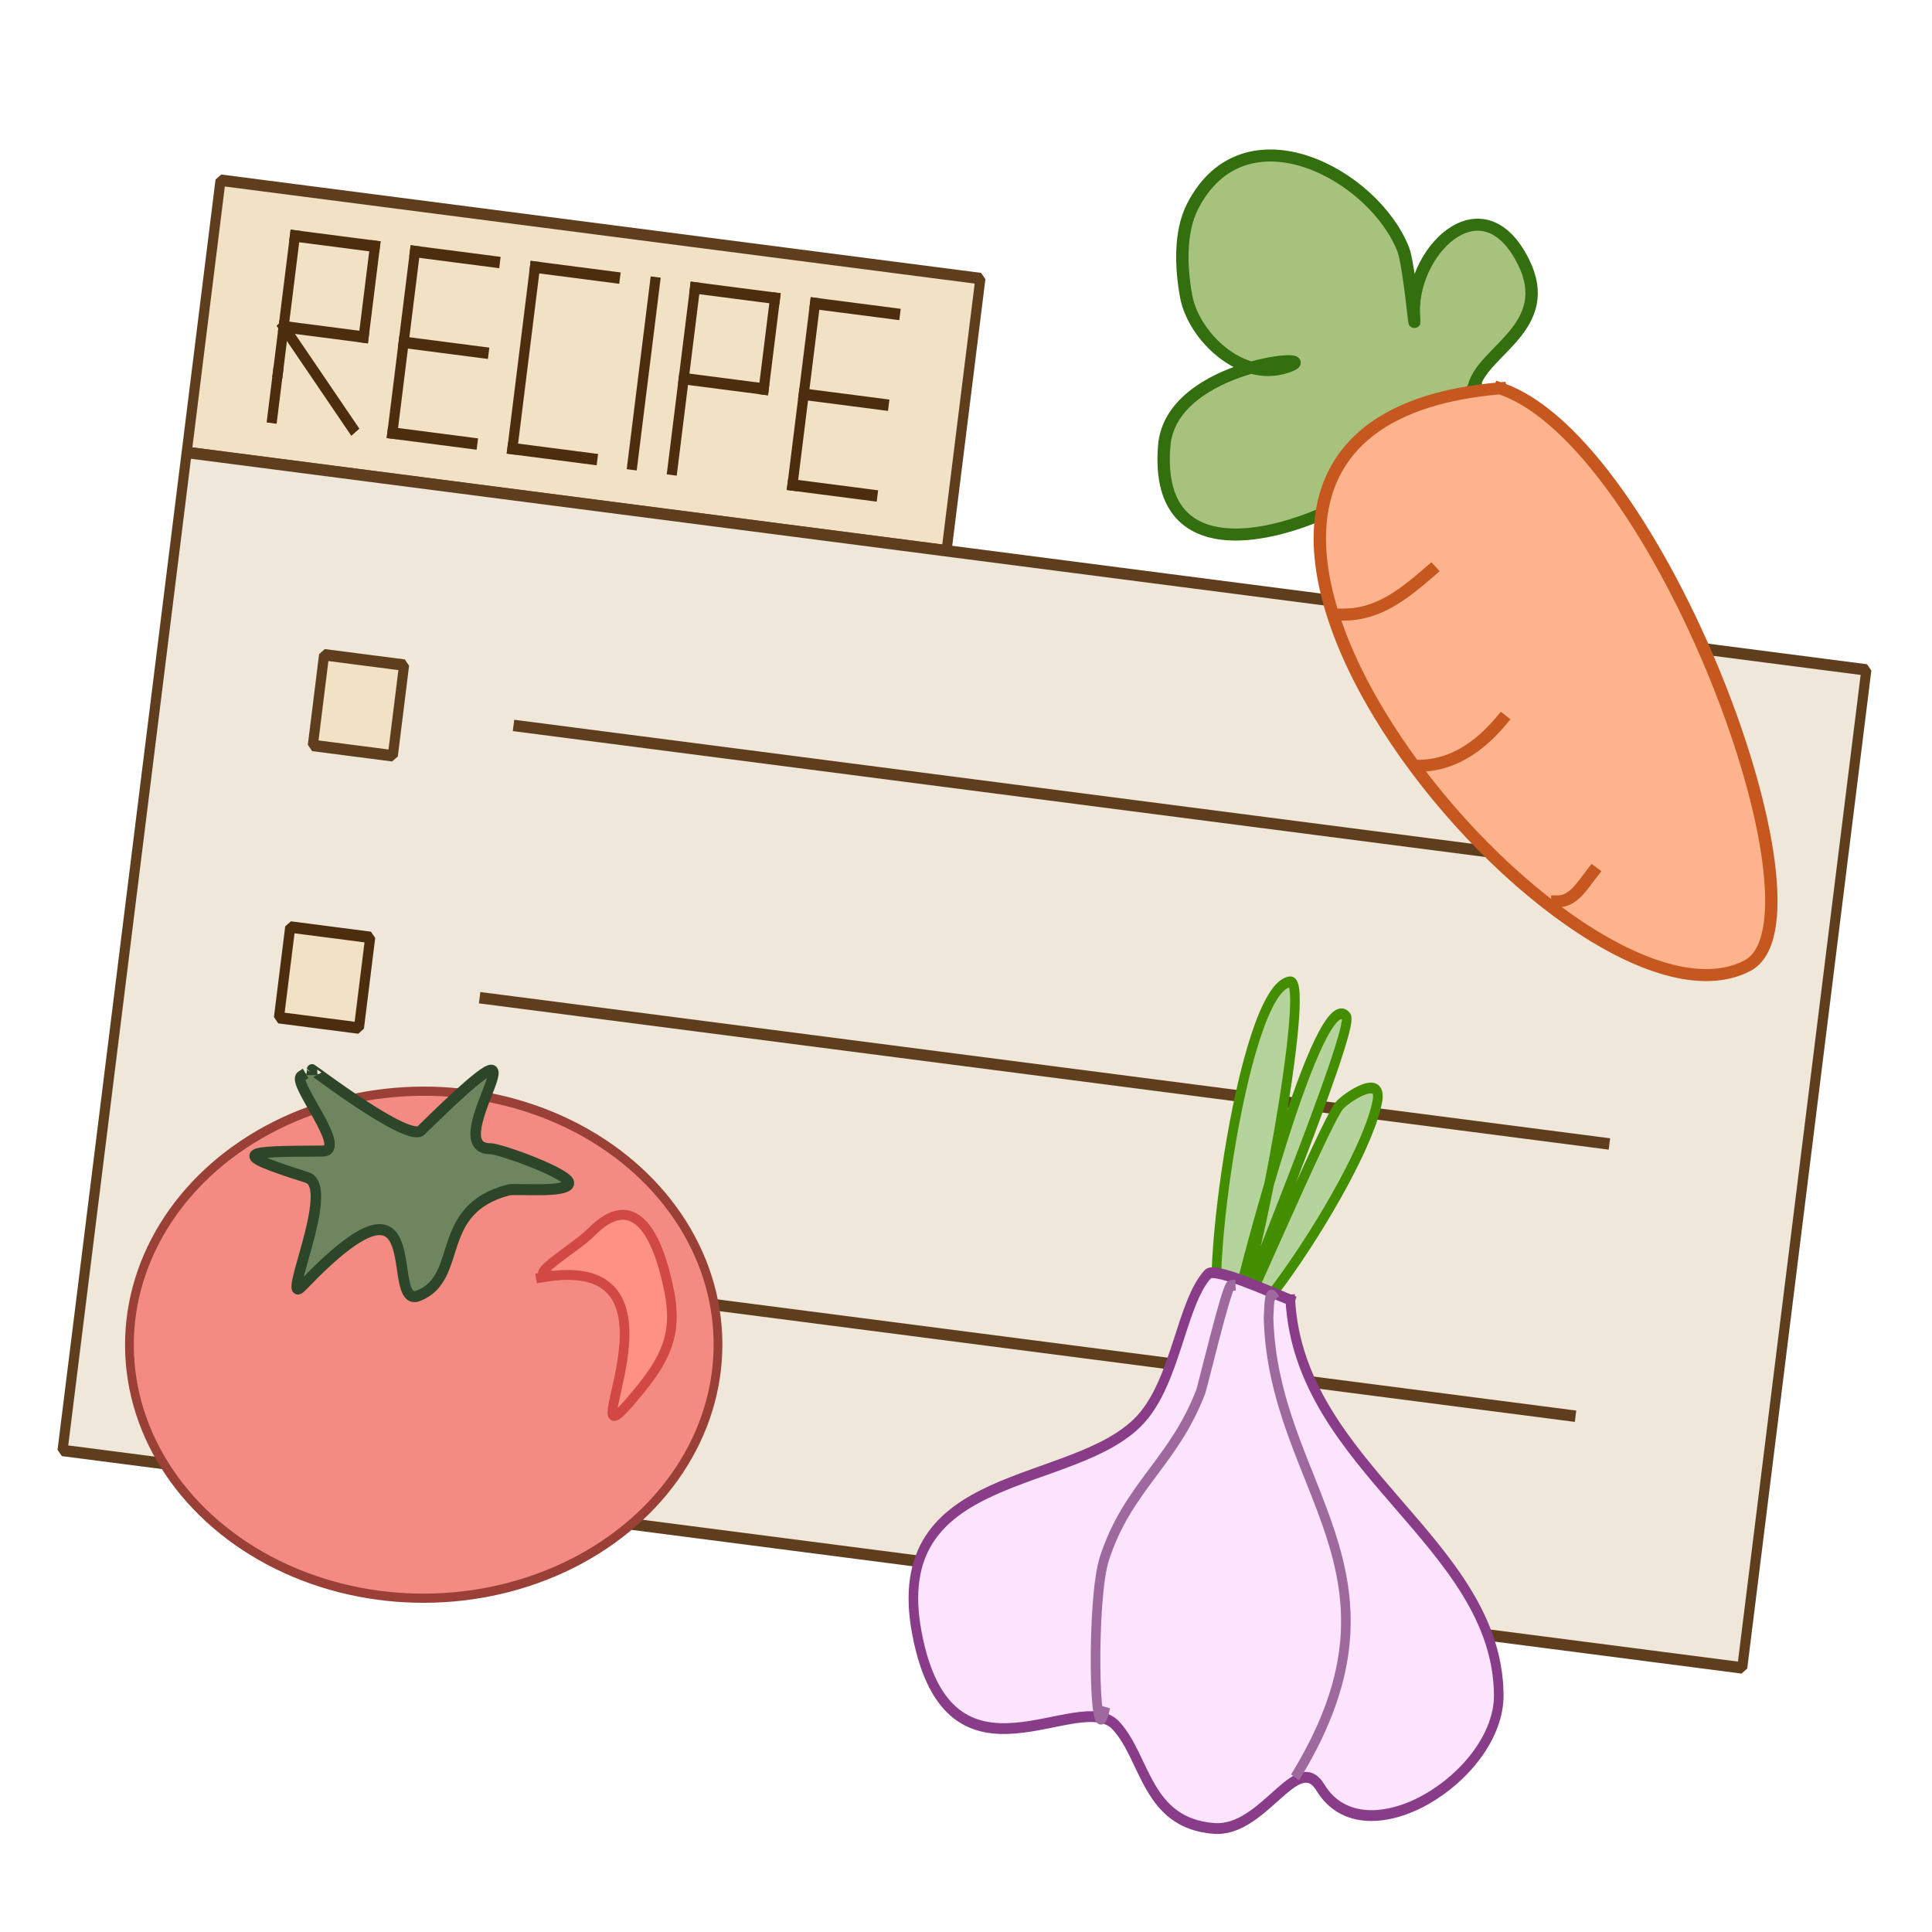 <?xml version="1.0" standalone="no"?>
<!DOCTYPE svg PUBLIC "-//W3C//DTD SVG 20010904//EN" "http://www.w3.org/TR/2001/REC-SVG-20010904/DTD/svg10.dtd">
<!-- Created using Krita: https://krita.org -->
<svg xmlns="http://www.w3.org/2000/svg" 
    xmlns:xlink="http://www.w3.org/1999/xlink"
    xmlns:krita="http://krita.org/namespaces/svg/krita"
    xmlns:sodipodi="http://sodipodi.sourceforge.net/DTD/sodipodi-0.dtd"
    width="240pt"
    height="240pt"
    viewBox="0 0 240 240">
<defs/>
<path id="shape0" transform="translate(308.261, 126.465)" fill="none" stroke="#acc681" stroke-width="19.2" stroke-linecap="square" stroke-linejoin="bevel" d="M1.028 0C0.722 0.158 -0.244 0.52 0.057 0.353" sodipodi:nodetypes="cc"/><g id="group0" transform="translate(7.756, 19.316)" fill="none">
  <rect id="shape1" transform="matrix(1.035 0.134 -0.146 1.174 19.64 3.067)" fill="#f1e2c5" fill-rule="evenodd" stroke="#5f3e1d" stroke-width="1.2" stroke-linecap="square" stroke-linejoin="bevel" width="91.2" height="28.8"/>
  <rect id="shape2" transform="matrix(1.035 0.134 -0.146 1.174 15.432 36.889)" fill="#efe8da" fill-rule="evenodd" stroke="#5f3e1d" stroke-width="1.2" stroke-linecap="square" stroke-linejoin="bevel" width="201.6" height="105.6"/>
  <path id="shape3" transform="matrix(1.035 0.134 -0.146 1.174 56.655 70.88)" fill="none" stroke="#5f3e1d" stroke-width="1.2" stroke-linecap="square" stroke-linejoin="miter" stroke-miterlimit="2" d="M0 0L134.4 0" sodipodi:nodetypes="cc"/>
  <path id="shape4" transform="matrix(1.035 0.134 -0.146 1.174 48.237 138.523)" fill="none" stroke="#5f3e1d" stroke-width="1.2" stroke-linecap="square" stroke-linejoin="miter" stroke-miterlimit="2" d="M0 0L134.4 0" sodipodi:nodetypes="cc"/>
  <path id="shape5" transform="matrix(1.035 0.134 -0.146 1.174 52.446 104.701)" fill="none" stroke="#5f3e1d" stroke-width="1.2" stroke-linecap="square" stroke-linejoin="miter" stroke-miterlimit="2" d="M0 0L134.4 0" sodipodi:nodetypes="cc"/>
  <rect id="shape6" transform="matrix(1.035 0.134 -0.146 1.174 32.506 62.017)" fill="#f1e2c5" fill-rule="evenodd" stroke="#5f3e1d" stroke-width="1.2" stroke-linecap="square" stroke-linejoin="bevel" width="9.6" height="9.6"/>
  <rect id="shape7" transform="matrix(1.035 0.134 -0.146 1.174 28.297 95.838)" fill="#f1e2c5" fill-rule="evenodd" stroke="#4c2d0e" stroke-width="1.2" stroke-linecap="square" stroke-linejoin="bevel" width="9.6" height="9.6"/>
  <rect id="shape8" transform="matrix(1.035 0.134 -0.146 1.174 24.089 129.659)" fill="#f1e2c5" fill-rule="evenodd" stroke="#5f3e1d" stroke-width="1.2" stroke-linecap="square" stroke-linejoin="bevel" width="9.6" height="9.6"/>
  <path id="shape9" transform="matrix(1.035 0.134 -0.146 1.174 28.879 9.995)" fill="none" stroke="#4c2d0e" stroke-width="1.2" stroke-linecap="square" stroke-linejoin="miter" stroke-miterlimit="2" d="M0 0L0 14.4" sodipodi:nodetypes="cc"/>
  <path id="shape10" transform="matrix(1.035 0.134 -0.146 1.174 28.879 9.995)" fill="none" stroke="#4c2d0e" stroke-width="1.2" stroke-linecap="square" stroke-linejoin="miter" stroke-miterlimit="2" d="M0 0L9.6 0" sodipodi:nodetypes="cc"/>
  <path id="shape11" transform="matrix(1.035 0.134 -0.146 1.174 38.819 11.285)" fill="none" stroke="#4c2d0e" stroke-width="1.2" stroke-linecap="square" stroke-linejoin="miter" stroke-miterlimit="2" d="M0 0L0 9.6" sodipodi:nodetypes="cc"/>
  <path id="shape12" transform="matrix(1.035 0.134 -0.146 1.174 27.476 21.268)" fill="none" stroke="#4c2d0e" stroke-width="1.2" stroke-linecap="square" stroke-linejoin="miter" stroke-miterlimit="2" d="M9.6 0L0 0" sodipodi:nodetypes="cc"/>
  <path id="shape13" transform="matrix(1.035 0.134 -0.146 1.174 27.476 21.268)" fill="none" stroke="#4c2d0e" stroke-width="1.2" stroke-linecap="square" stroke-linejoin="miter" stroke-miterlimit="2" d="M0 0L9.6 9.6" sodipodi:nodetypes="cc"/>
  <path id="shape14" transform="matrix(1.035 0.134 -0.146 1.174 26.774 26.905)" fill="none" stroke="#4c2d0e" stroke-width="1.2" stroke-linecap="square" stroke-linejoin="miter" stroke-miterlimit="2" d="M0 0L0 4.8" sodipodi:nodetypes="cc"/>
  <path id="shape15" transform="matrix(1.035 0.134 -0.146 1.174 43.789 11.93)" fill="none" stroke="#4c2d0e" stroke-width="1.2" stroke-linecap="square" stroke-linejoin="miter" stroke-miterlimit="2" d="M0 0L0 19.2" sodipodi:nodetypes="cc"/>
  <path id="shape16" transform="matrix(1.035 0.134 -0.146 1.174 43.789 11.93)" fill="none" stroke="#4c2d0e" stroke-width="1.2" stroke-linecap="square" stroke-linejoin="miter" stroke-miterlimit="2" d="M0 0L9.6 0" sodipodi:nodetypes="cc"/>
  <path id="shape17" transform="matrix(1.035 0.134 -0.146 1.174 42.386 23.204)" fill="none" stroke="#4c2d0e" stroke-width="1.2" stroke-linecap="square" stroke-linejoin="miter" stroke-miterlimit="2" d="M0 0L9.6 0" sodipodi:nodetypes="cc"/>
  <path id="shape18" transform="matrix(1.035 0.134 -0.146 1.174 40.983 34.478)" fill="none" stroke="#4c2d0e" stroke-width="1.2" stroke-linecap="square" stroke-linejoin="miter" stroke-miterlimit="2" d="M0 0L9.6 0" sodipodi:nodetypes="cc"/>
  <path id="shape19" transform="matrix(1.035 0.134 -0.146 1.174 58.699 13.866)" fill="none" stroke="#4c2d0e" stroke-width="1.2" stroke-linecap="square" stroke-linejoin="miter" stroke-miterlimit="2" d="M0 0L0 19.2" sodipodi:nodetypes="cc"/>
  <path id="shape20" transform="matrix(1.035 0.134 -0.146 1.174 58.699 13.866)" fill="none" stroke="#4c2d0e" stroke-width="1.2" stroke-linecap="square" stroke-linejoin="miter" stroke-miterlimit="2" d="M0 0L9.6 0" sodipodi:nodetypes="cc"/>
  <path id="shape21" transform="matrix(1.035 0.134 -0.146 1.174 55.893 36.414)" fill="none" stroke="#4c2d0e" stroke-width="1.2" stroke-linecap="square" stroke-linejoin="miter" stroke-miterlimit="2" d="M0 0L9.6 0" sodipodi:nodetypes="cc"/>
  <path id="shape22" transform="matrix(1.035 0.134 -0.146 1.174 73.609 15.802)" fill="none" stroke="#4c2d0e" stroke-width="1.2" stroke-linecap="square" stroke-linejoin="miter" stroke-miterlimit="2" d="M0 0L0 19.2" sodipodi:nodetypes="cc"/>
  <path id="shape23" transform="matrix(1.035 0.134 -0.146 1.174 78.579 16.447)" fill="none" stroke="#4c2d0e" stroke-width="1.2" stroke-linecap="square" stroke-linejoin="miter" stroke-miterlimit="2" d="M0 0L0 19.2" sodipodi:nodetypes="cc"/>
  <path id="shape24" transform="matrix(1.035 0.134 -0.146 1.174 78.579 16.447)" fill="none" stroke="#4c2d0e" stroke-width="1.2" stroke-linecap="square" stroke-linejoin="miter" stroke-miterlimit="2" d="M0 0L9.6 0" sodipodi:nodetypes="cc"/>
  <path id="shape25" transform="matrix(1.035 0.134 -0.146 1.174 88.519 17.738)" fill="none" stroke="#4c2d0e" stroke-width="1.2" stroke-linecap="square" stroke-linejoin="miter" stroke-miterlimit="2" d="M0 0L0 9.6" sodipodi:nodetypes="cc"/>
  <path id="shape26" transform="matrix(1.035 0.134 -0.146 1.174 77.176 27.721)" fill="none" stroke="#4c2d0e" stroke-width="1.2" stroke-linecap="square" stroke-linejoin="miter" stroke-miterlimit="2" d="M9.6 0L0 0" sodipodi:nodetypes="cc"/>
  <path id="shape27" transform="matrix(1.035 0.134 -0.146 1.174 93.489 18.383)" fill="none" stroke="#4c2d0e" stroke-width="1.2" stroke-linecap="square" stroke-linejoin="miter" stroke-miterlimit="2" d="M0 0L0 19.2" sodipodi:nodetypes="cc"/>
  <path id="shape28" transform="matrix(1.035 0.134 -0.146 1.174 93.489 18.383)" fill="none" stroke="#4c2d0e" stroke-width="1.2" stroke-linecap="square" stroke-linejoin="miter" stroke-miterlimit="2" d="M0 0L9.6 0" sodipodi:nodetypes="cc"/>
  <path id="shape29" transform="matrix(1.035 0.134 -0.146 1.174 92.086 29.657)" fill="none" stroke="#4c2d0e" stroke-width="1.2" stroke-linecap="square" stroke-linejoin="miter" stroke-miterlimit="2" d="M0 0L9.6 0" sodipodi:nodetypes="cc"/>
  <path id="shape30" transform="matrix(1.035 0.134 -0.146 1.174 90.683 40.93)" fill="none" stroke="#4c2d0e" stroke-width="1.2" stroke-linecap="square" stroke-linejoin="miter" stroke-miterlimit="2" d="M0 0L9.6 0" sodipodi:nodetypes="cc"/>
  <path id="shape31" transform="matrix(1.281 0 0 1.245 136.796 1.4210854715202e-14)" fill="#a7c27c" fill-rule="evenodd" stroke="#336e0f" stroke-width="1.2" stroke-linecap="square" stroke-linejoin="bevel" d="M30.101 23.022C30.936 19.479 38.041 17.088 34.879 10.589C30.829 2.265 23.72 9.77 24.287 16.196C24.487 18.459 23.789 10.826 23.237 9.378C20.363 1.854 7.857 -5.026 2.818 5.053C1.518 7.653 1.688 11.253 2.177 14.024C2.885 18.033 7.515 22.595 11.861 21.127C16.453 19.577 0.732 20.64 0.059 28.942C-1.047 42.578 13.733 37.623 20.317 32.983C25.675 29.207 27.547 28.81 30.101 23.022" sodipodi:nodetypes="cccccccccc"/>
  <path id="shape32" transform="matrix(1.281 0 0 1.245 156.196 28.924)" fill="#ffb38c" fill-rule="evenodd" stroke="#c5571f" stroke-width="1.2" stroke-linecap="square" stroke-linejoin="bevel" d="M17.477 3.55271e-15C-26.446 3.839 24.184 66.967 41.477 57.6C50.117 52.92 32.826 5.245 17.477 0" sodipodi:nodetypes="ccc"/>
  <path id="shape33" transform="matrix(1.281 0 0 1.245 159.143 51.58)" fill="none" stroke="#c5571f" stroke-width="1.2" stroke-linecap="square" stroke-linejoin="bevel" d="M0 4.379C3.478 4.379 5.973 2.223 8.474 0" sodipodi:nodetypes="cc"/>
  <path id="shape34" transform="matrix(1.281 0 0 1.245 168.375 70.148)" fill="none" stroke="#c5571f" stroke-width="1.2" stroke-linecap="square" stroke-linejoin="bevel" d="M0 4.557C3.287 4.557 5.95 2.705 8.135 0" sodipodi:nodetypes="cc"/>
  <path id="shape35" transform="matrix(1.281 0 0 1.245 185.7 89.049)" fill="none" stroke="#c5571f" stroke-width="1.2" stroke-linecap="square" stroke-linejoin="bevel" d="M0 2.902C1.591 2.902 2.425 1.313 3.436 0" sodipodi:nodetypes="cc"/>
  <path id="shape36" transform="matrix(0.959 0.285 -0.265 1.081 149.912 101.852)" fill="#b4d49b" fill-rule="evenodd" stroke="#428e00" stroke-width="1.2" stroke-linecap="square" stroke-linejoin="bevel" d="M5.034 39.405C1.624 39.405 -3.056 1.973 2.741 0.015C5.2 -0.815 7.382 32.839 5.92 36.541C5.791 36.867 5.857 35.787 5.836 35.408C5.695 32.911 6.256 -0.751 10.505 1.939C12.027 2.902 5.99 38.743 6.244 38.743C6.738 38.743 11.015 14.422 12.306 11.749C12.777 10.771 16.562 6.816 16.778 9.996C17.423 19.473 3.596 51.168 5.625 34.724" sodipodi:nodetypes="ccccccccc"/>
  <path id="shape37" transform="matrix(0.959 0.285 -0.265 1.081 117.066 130.928)" fill="#fce4ff" fill-rule="evenodd" stroke="#893d88" stroke-width="1.2" stroke-linecap="square" stroke-linejoin="bevel" d="M37.152 0.608C34.372 0.381 27.033 -0.541 26.438 0.45C24.077 4.386 25.763 12.934 22.575 18.216C16.703 27.947 -6.848 31.305 1.943 48.211C10.879 65.395 23.035 48.597 28.717 51.754C33.302 54.301 35.247 61.248 43.581 59.64C49.719 58.456 51.232 48.478 55.224 51.879C62.777 58.312 76.504 44.932 74.004 36.267C69.313 20.002 43.217 18.297 37.152 0.608" sodipodi:nodetypes="ccccccccc"/>
  <path id="shape38" transform="matrix(0.959 0.285 -0.265 1.081 138.233 138.321)" fill="none" stroke="#9e6a9d" stroke-width="1.2" stroke-linecap="square" stroke-linejoin="bevel" d="M4.541 49.737C4.541 54.504 -0.364 38.018 0.022 33.266C0.704 24.849 5.55 20.747 6.713 12.319C6.784 11.801 6.726 0.156 7.194 0" sodipodi:nodetypes="cccc"/>
  <path id="shape39" transform="matrix(0.959 0.285 -0.265 1.081 150.107 141.524)" fill="none" stroke="#9e6a9d" stroke-width="1.2" stroke-linecap="square" stroke-linejoin="bevel" d="M17.407 50.361C26.094 24.885 6.004 20.62 0.424 2.582C0.325 2.053 -0.328 -0.322 0.211 0.037" sodipodi:nodetypes="ccc"/>
  <ellipse id="shape40" transform="matrix(1.088 -0.005 0.006 1.141 8.157 116.404)" rx="33.6" ry="27.6" cx="33.6" cy="27.6" fill="#f38b82" fill-rule="evenodd" stroke="#9a4036" stroke-width="1" stroke-linecap="square" stroke-linejoin="bevel"/>
  <path id="shape41" transform="matrix(1.088 -0.005 0.006 1.141 23.816 113.59)" fill="#6e855f" fill-rule="evenodd" stroke="#2d462a" stroke-width="1.2" stroke-linecap="square" stroke-linejoin="bevel" d="M6.609 0C6.609 -0.058 17.577 8.012 19.017 6.678C36.073 -9.107 20.453 8.699 26.926 8.699C28.029 8.699 36.136 11.537 35.869 12.527C35.581 13.594 29.767 13.001 28.943 13.205C20.367 15.321 23.874 22.727 18.616 24.674C14.595 26.162 20.567 8.535 5.364 23.543C2.712 26.162 9.397 12.788 5.977 11.74C-3.127 8.951 -1.27 8.869 7.758 8.869C10.787 8.869 4.265 1.401 5.364 0.723" sodipodi:nodetypes="cccccccccc"/>
  <path id="shape42" transform="matrix(1 0 0 1.021 59.428 131.59)" fill="#ff9084" fill-rule="evenodd" stroke="#d24844" stroke-width="1.2" stroke-linecap="square" stroke-linejoin="bevel" d="M0.839 7.404C-1.669 7.404 4.45 3.925 6.223 2.152C11.506 -3.131 14.486 2.1 15.955 9.324C17.003 14.476 15.508 17.573 11.939 21.748C2.189 33.406 20.856 3.912 0 7.647" sodipodi:nodetypes="ccccc"/>
 </g>
</svg>

